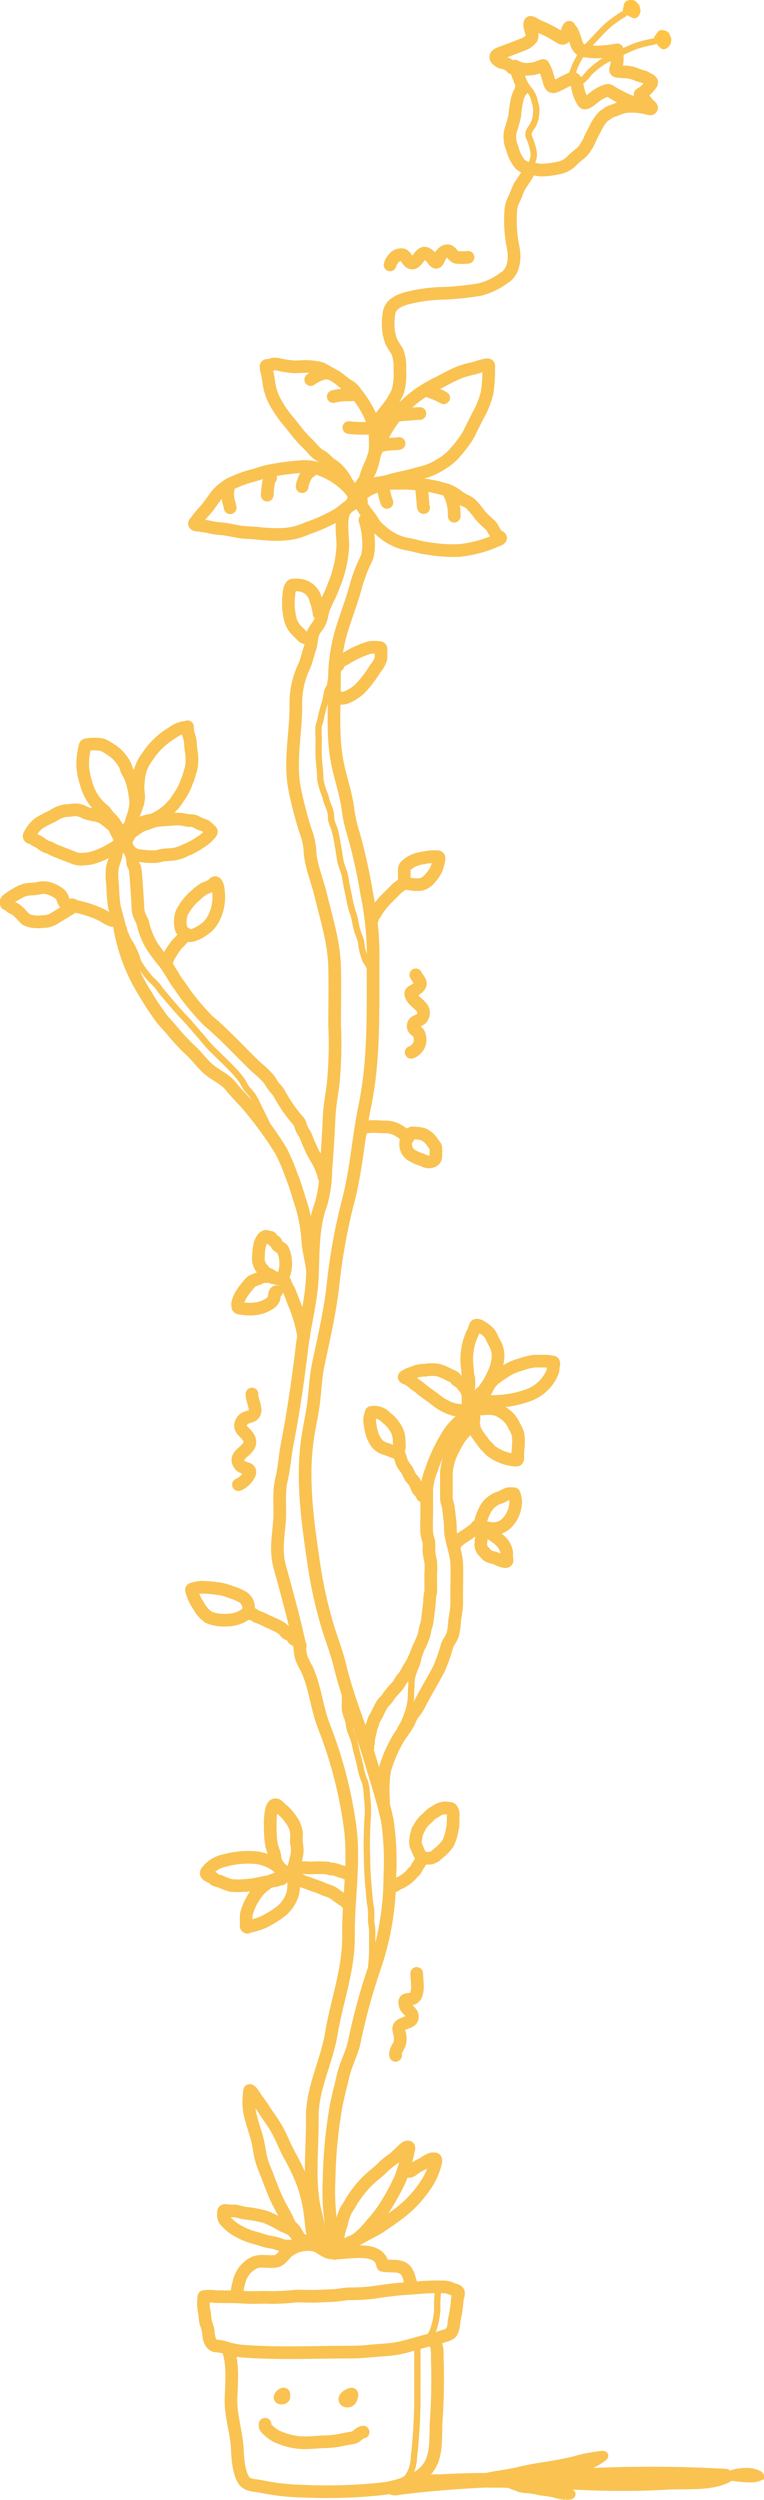 <svg xmlns="http://www.w3.org/2000/svg" viewBox="0 0 120.78 395.13"><defs><style>.cls-1,.cls-2{fill:none;stroke-linejoin:round;}.cls-1,.cls-2,.cls-4,.cls-5{stroke:#f9c251;}.cls-1,.cls-2,.cls-4{stroke-linecap:round;}.cls-1{stroke-width:2px;}.cls-3,.cls-4,.cls-5{fill:#f9c251;}.cls-4,.cls-5{stroke-miterlimit:10;}.cls-4{stroke-width:1.12px;}.cls-5{stroke-width:0.56px;}.cls-6{fill:#ffc347;}</style></defs><title>Illu_2</title><g id="Calque_2" data-name="Calque 2"><g id="Calque_1-2" data-name="Calque 1"><path class="cls-1" d="M32.18,363.58a5.73,5.73,0,0,0,.09,1.69c.15.63.11,1.31.29,1.93a7.46,7.46,0,0,1,.36,1.28c.09.72.12,1.7.79,2.16a1.24,1.24,0,0,0,.67.17,5,5,0,0,1,1.18.24,12.56,12.56,0,0,0,2.82.57c5.63.43,11.26.15,16.9.15a34.21,34.21,0,0,0,3.49-.19c1.23-.12,2.47-.15,3.7-.34,2-.32,3.92-1.08,5.92-1.48a11.72,11.72,0,0,0,1.67-.5,3.87,3.87,0,0,0,1.16-.47c.51-.47.52-1.6.62-2.23a19.13,19.13,0,0,0,.41-2.6,4.19,4.19,0,0,1,.17-1.06c.07-.27.15-.58-.09-.78a2.69,2.69,0,0,0-.68-.26,4.72,4.72,0,0,0-1.27-.39,35.79,35.79,0,0,0-4.86.17,61.3,61.3,0,0,0-6.55.71,28.84,28.84,0,0,1-3.65.2c-.69,0-1.36.15-2,.22-.89.09-1.8.09-2.69.14-1.26.08-2.53,0-3.8,0a36.6,36.6,0,0,1-3.85.23c-1.08-.06-2.12,0-3.2,0-.78,0-1.56-.07-2.34-.1L34.06,363a6.33,6.33,0,0,0-1.83,0A3.91,3.91,0,0,0,32.18,363.58Z"/><path class="cls-1" d="M36.2,371.81c.65,2.25.4,4.94.32,7.27-.09,2.72.88,5.36,1,8.08.05,1.34.23,3.68,1,4.83.59.9,1.7.8,2.68,1a36,36,0,0,0,6.73.76,81.71,81.71,0,0,0,12.51-.38,15,15,0,0,0,5.49-1.76c3.26-1.9,2.9-5.08,3-8.54a95,95,0,0,0,.22-9.63c-.06-.93.1-2.28-.33-3.07"/><path class="cls-1" d="M37.66,363c-.43-.3,0-1.77.12-2.29a4.54,4.54,0,0,1,2.38-3.06c1.15-.5,2.55,0,3.61-.28.72-.21,1.29-1.25,2-1.71a5.19,5.19,0,0,1,3.77-.82c1,.17,1.69,1.07,2.66,1.22,2.2.34,7.75-1.46,8.31,2,1.32.27,2.89-.23,3.72.92.51.71.49,1.51.9,2.28"/><path class="cls-1" d="M53.64,355.61"/><path class="cls-2" d="M67.49,369.72c1.11-.68,1.57-3.42,1.64-4.73a15.92,15.92,0,0,1,.33-4"/><path class="cls-2" d="M63.08,392.62c.36-.46,1-.65,1.35-1.07a5.56,5.56,0,0,0,1-3.11,83.75,83.75,0,0,0,.55-9.89c0-2.68,0-5.33,0-8"/><path class="cls-3" d="M62.1,393.35a3.17,3.17,0,0,0,1.08-.15,18.8,18.8,0,0,1,4.17-.42c5.81-.49,11.64-.55,17.45-1,6.83-.53,13.63-.48,20.48-.46l6.91,0a10.73,10.73,0,0,1,2.55,0c-.64.66-2.08.58-2.91.67-1.23.12-2.45.14-3.68.19-1.88.08-3.75.34-5.63.38-1.47,0-3,0-4.43,0-5.26,0-10.47-.46-15.73-.47-3.5,0-7-.11-10.52,0-1.33,0-2.67.25-4,.41-.43.05-2.75-.29-2.91.21l.15.23"/><path class="cls-3" d="M62.4,394.44c8.88-1.25,18.1-1.41,27.06-1.8,8.28-.36,17-.75,25.29-.13l-.57-2.09c-2.1,1.1-5.6.69-7.91.83s-4.45.26-6.71.25c-5.08,0-10.15-.35-15.23-.46a137.26,137.26,0,0,0-13.82,0c-1.82.15-4.48-.16-6.12.69a1.13,1.13,0,0,0-.4,1.53l.15.23c.77,1.22,2.71.09,1.94-1.13l-.15-.23-.4,1.53c.79-.41,2.77-.15,3.66-.22,2.07-.17,4.09-.27,6.17-.26q7.94,0,15.86.34a131.46,131.46,0,0,0,14.13,0c3.14-.21,7.11.29,10-1.21,1.06-.55.47-2-.57-2.09a210.59,210.59,0,0,0-27.15.22c-8.58.48-17.29.6-25.79,1.79-1.42.2-.82,2.36.6,2.16Z"/><path class="cls-1" d="M44.72,378.84l.13-.1c.17.31-.46.37-.57.23s.36-.61.58-.57c.06.14,0,.25-.1.27l0-.14"/><path class="cls-1" d="M55.46,379.18a.61.61,0,0,1-.78.29c-.61-.37.61-1.09.93-1.06.15.33-.35,1.14-.69.85s.08-.49.37-.36c0,.15-.11.28-.14.44"/><path class="cls-1" d="M41.91,383.17c0,.11,0,.25,0,.35.1.32.51.58.77.85a5.26,5.26,0,0,0,1.75,1,10.26,10.26,0,0,0,3.78.73c1.06,0,2.11-.14,3.17-.16a15,15,0,0,0,2.86-.35c.53-.12,1.08-.19,1.61-.3s.94-.79,1.56-.88"/><path class="cls-4" d="M76,391.55c0,.1.16.06.26,0,.48-.06,1-.21,1.42-.29,1.19-.22,2.4-.38,3.58-.62,1-.21,2-.47,3.05-.65,2-.34,4-.61,5.9-1.06.94-.22,1.83-.51,2.79-.67.59-.09,1.18-.2,1.77-.28a1.76,1.76,0,0,1,.72,0c.27.14,0,.42-.15.52a12.15,12.15,0,0,1-3.25,1.68,16.08,16.08,0,0,1-1.66.57,12.56,12.56,0,0,1-1.24.36,3.78,3.78,0,0,0-1,.37"/><path class="cls-4" d="M84.86,391.39c.16.09.25.21.4.31a6.71,6.71,0,0,0,.85.35c.7.32,1.37.72,2.08,1,.52.22,1.06.38,1.56.65.16.09.8.33.67.6s-.77.26-1,.26a10.15,10.15,0,0,1-2-.41c-.72-.17-1.47-.19-2.2-.34a16,16,0,0,0-1.72-.31,5.24,5.24,0,0,1-1.4-.18c-.29-.11-.55-.24-.85-.33-.51-.15-.94-.42-1.44-.59-.29-.1-.49-.31-.81-.31"/><path class="cls-5" d="M115.16,390.81a.46.46,0,0,0,.23,0,1.12,1.12,0,0,0,.32-.13,4.81,4.81,0,0,1,1.08-.24,7.66,7.66,0,0,1,1.84-.06,4.05,4.05,0,0,1,1.23.34c.25.11.56.27.64.56s-.21.47-.44.57a3.25,3.25,0,0,1-1.22.23,17.89,17.89,0,0,1-2.86-.21,2.4,2.4,0,0,1-1.36-.48C114.25,391.11,114.79,390.93,115.16,390.81Z"/><path class="cls-1" d="M52.9,356.18c-.7-1.42-.2-2.91-.53-4.49a35.54,35.54,0,0,1-.34-7.24,73.39,73.39,0,0,1,.9-10.32c.27-2,.85-4,1.28-5.91s1.35-3.52,1.79-5.41a96.19,96.19,0,0,1,3.1-11.48,44.55,44.55,0,0,0,2.53-14.85,43.4,43.4,0,0,0-.4-8.72c-.63-3.06-1.69-6.15-2.56-9.15-1.5-5.17-3.65-10-4.91-15.26-.54-2.27-1.42-4.41-2.07-6.65a70.82,70.82,0,0,1-2.08-9.51c-.95-6.54-1.93-13.14-1-19.73.29-2,.77-4,1-6s.31-3.88.71-5.8c.88-4.23,1.86-8.31,2.33-12.63a91.78,91.78,0,0,1,2.42-13.31c1.28-4.92,1.58-10,2.61-14.93,1.57-7.62,1.25-15.49,1.3-23.23a46.82,46.82,0,0,0-1-10.28,88.15,88.15,0,0,0-2.08-9.43,21.49,21.49,0,0,1-.9-4.05c-.37-2.75-1.41-5.42-1.83-8.17-.63-4.07-.28-8.31-.3-12.42a27.47,27.47,0,0,1,1.41-8.44c.64-2,1.47-4.15,2-6.22a24.84,24.84,0,0,1,1.64-4.24c.66-1.47.29-4.67-.23-6.1"/><path class="cls-1" d="M51.6,355.31c-1.16.39-.83-.85-.91-1.51-.19-1.57-.64-3.29-1-4.88-.91-4.53-.26-9.58-.32-14.19s2.23-8.72,3-13.24c.84-5.13,2.78-10.21,2.72-15.44-.06-5.49.91-11,.35-16.5a68.44,68.44,0,0,0-4.29-16.85c-1.08-2.87-1.36-6.09-2.63-8.88a14.55,14.55,0,0,1-.86-1.76c-.27-.86-.24-1.91-.44-2.81-.87-3.89-1.95-7.78-3-11.63-.74-2.81-.14-5,0-7.83.07-2-.19-4,.29-6,.43-1.8.53-3.61.87-5.42,1-5.14,1.75-10.32,2.37-15.5.44-3.64,1.44-7.18,1.62-10.87.19-3.87,0-8,1.36-11.62a20.25,20.25,0,0,0,.78-5.46c.23-2.71.39-5.43.51-8.14.08-1.79.37-3.49.63-5.26A66.3,66.3,0,0,0,52.9,162c0-3,.07-6,0-9-.06-4-1.29-7.74-2.22-11.62-.59-2.46-1.66-4.78-1.7-7.29a11.51,11.51,0,0,0-.77-3c-.62-2.08-1.22-4.28-1.63-6.41-.86-4.42.25-9,.19-13.42a13.45,13.45,0,0,1,1.34-6c.37-.87.55-1.8.86-2.7s.24-1.64.5-2.4.86-1.23,1.15-1.94.32-1.5.62-2.21c.5-1.19,1.11-2.24,1.54-3.48a18.71,18.71,0,0,0,1.42-6.3c0-1.45-.52-4.56.43-5.68a4.2,4.2,0,0,1,1.75-1.18c.37-.09.3-.24.76-.14"/><path class="cls-1" d="M58.08,276.26h.07c0-.11,0-.21,0-.32a2.86,2.86,0,0,0,.09-.34,6.65,6.65,0,0,1,.1-1c.08-.36.16-.72.25-1.07,0-.17.08-.33.12-.5a5.39,5.39,0,0,1,.22-.58,5.21,5.21,0,0,1,.24-.75,9.44,9.44,0,0,0,.49-.86c.18-.4.37-.79.58-1.17a4.33,4.33,0,0,1,.45-.66,4.94,4.94,0,0,0,.53-.57l.24-.37a14.64,14.64,0,0,1,1.22-1.42c.4-.41.6-1,1-1.42.54-.59.77-1.35,1.25-2a14,14,0,0,0,1.18-2.68,13.53,13.53,0,0,0,.93-2.16c.11-.39.14-.8.25-1.2a5.42,5.42,0,0,0,.28-1.12c.09-.93.24-1.86.33-2.79A8.28,8.28,0,0,1,68,252a2.69,2.69,0,0,0,.09-.37,10.51,10.51,0,0,0,0-1.18q0-.83,0-1.67a12.15,12.15,0,0,0,0-2A9.18,9.18,0,0,1,67.8,245a8.13,8.13,0,0,0,0-1.32,10.1,10.1,0,0,1-.34-1.38c-.06-1.17,0-2.37,0-3.54s0-2.18,0-3.27a9.63,9.63,0,0,1,.71-3.08,25.32,25.32,0,0,1,2.4-5.21,9.56,9.56,0,0,1,3.12-3.35c.6-.37,1.16-.76,1.25.23.07.75-.61,1.36-1.1,1.87a9.62,9.62,0,0,0-2.06,2.93,9.12,9.12,0,0,0-1.21,3.92c0,.89,0,1.79,0,2.68,0,.45,0,.91,0,1.36s.28,1.06.34,1.63c.1,1,.28,2.05.29,3.09,0,1.85.88,3.61,1,5.49.07,1.61,0,3.24,0,4.84,0,.6,0,1.2,0,1.8a23.81,23.81,0,0,1-.33,2.42,10.63,10.63,0,0,1-.29,2.21c-.2.68-.67,1.14-.9,1.79a27.88,27.88,0,0,1-1.21,3.49c-1,2-2.24,3.93-3.26,6a11.33,11.33,0,0,1-1,1.42,11.61,11.61,0,0,0-.6,1.25c-.52,1-1.27,1.8-1.8,2.78a21.73,21.73,0,0,0-2,4.75,21.47,21.47,0,0,0-.16,5"/><path class="cls-1" d="M49.41,201c-.12-1.55-.64-3.29-.75-4.83a24.46,24.46,0,0,0-1.09-5.93c-.48-1.46-.91-3.06-1.5-4.47a30.4,30.4,0,0,0-1.64-3.86,60,60,0,0,0-5.23-7.19c-.85-1-1.92-2-2.68-3-1.06-1.3-2.56-1.79-3.75-2.9-.84-.79-1.54-1.72-2.36-2.53a35,35,0,0,1-3-3.15c-.53-.67-1.1-1.26-1.67-1.9A44,44,0,0,1,22.92,157a28.39,28.39,0,0,1-4-10.44c-.23-1.17-.64-2.28-.87-3.42a29,29,0,0,1-.24-3.28,10.36,10.36,0,0,1-.05-2.7c.13-.68.46-1.34.6-2a2.84,2.84,0,0,1,.54-1.42c.47-.55.84-.4,1.27.22a4.49,4.49,0,0,1,.76,1.66,7.42,7.42,0,0,0,.08.9c.12.37.31.47.36.93.21,1.77.27,3.57.41,5.35a7.58,7.58,0,0,0,.13,1.5c.19.63.57,1.14.72,1.8a12,12,0,0,0,1.43,3.48,29.19,29.19,0,0,0,2,2.65c.87,1.18,1.49,2.49,2.39,3.65A35.61,35.61,0,0,0,33,161.42c2.65,2.22,5.1,4.94,7.57,7.3a15.24,15.24,0,0,1,1.91,1.82c.31.42.52.86.84,1.25a11.08,11.08,0,0,1,.77.94A23.06,23.06,0,0,0,47,177c.52.5.44.84.7,1.41s.49.77.66,1.21.44,1.12.71,1.68a12.24,12.24,0,0,0,1.06,2,10.84,10.84,0,0,1,1.13,2.82"/><path class="cls-1" d="M62.28,298.08c.16,0,.3-.16.43-.24s.59-.26.87-.42a5.69,5.69,0,0,0,1.48-1.18c.06-.08.11-.17.18-.24s.29-.23.41-.37A4.6,4.6,0,0,0,66,295c.14-.23.3-.44.43-.68s.25-.34.22-.51"/><path class="cls-1" d="M70.28,285.75a2.81,2.81,0,0,0-1.34.51c-.25.17-.53.3-.77.49s-.5.51-.77.73a4.66,4.66,0,0,0-1,1.2c-.07.12-.11.26-.18.38s-.16.15-.19.23,0,.23-.08.35a3.91,3.91,0,0,0-.22,1,2.44,2.44,0,0,0,0,1c.07.22.19.41.27.63a5.75,5.75,0,0,0,.36.8,2,2,0,0,0,.19.35c.06.07.16.13.21.19s0,.08.15.1a2.78,2.78,0,0,0,.33,0c.25,0,.51,0,.77,0a1.28,1.28,0,0,0,.46-.18,1.18,1.18,0,0,0,.5-.29c.31-.32.7-.56,1-.9a5.9,5.9,0,0,0,.86-1,9.26,9.26,0,0,0,.51-1.4c.08-.27.11-.56.17-.84a4.07,4.07,0,0,0,.12-.9c0-.26,0-.52,0-.79a4.64,4.64,0,0,0,0-.91,1.29,1.29,0,0,0-.23-.52c-.15-.18-.26-.16-.49-.16A2.58,2.58,0,0,0,70.28,285.75Z"/><path class="cls-1" d="M71.91,244.22a2.26,2.26,0,0,1,.76-.88c.46-.37,1-.67,1.47-1,.27-.21.51-.37.78-.56s.55-.77.82-.68"/><path class="cls-1" d="M81.26,236.1a4.9,4.9,0,0,0-.91,0,4.89,4.89,0,0,0-1,.47c-.23.1-.49.18-.73.27A4.12,4.12,0,0,0,77.09,238a5.44,5.44,0,0,0-.48.78,7.45,7.45,0,0,0-.39.91,4.55,4.55,0,0,0-.23.78,1.13,1.13,0,0,0,0,.46c0,.2,0,.14.17.27a1.68,1.68,0,0,0,.73.25,4.42,4.42,0,0,0,1.45.15,3.09,3.09,0,0,0,2.06-1.19,4.15,4.15,0,0,0,.65-1,4.8,4.8,0,0,0,.36-1.1,4.85,4.85,0,0,0,.12-.9A4.35,4.35,0,0,0,81.26,236.1Z"/><path class="cls-1" d="M66.95,236.44c-.26.09-.22-.18-.3-.34s-.44-.43-.6-.7-.3-.77-.51-1.12-.49-.56-.69-.9-.4-.86-.65-1.23a4.81,4.81,0,0,1-.63-.92c-.15-.35-.22-.73-.36-1.09-.06-.15-.14-.32-.31-.36"/><path class="cls-1" d="M62.66,229.45c0,.29-1.18-.28-1.35-.34a8.35,8.35,0,0,1-.86-.3,2.65,2.65,0,0,1-1-.86,5.64,5.64,0,0,1-.9-2.55,5,5,0,0,1-.12-1.15,8.46,8.46,0,0,1,.25-1,2.57,2.57,0,0,1,1.87.37c.33.25.63.58,1,.85a5.72,5.72,0,0,1,.82,1,3.78,3.78,0,0,1,.73,2.33c0,.29.15,1.35-.2,1.42C62.91,229.18,62.9,229.15,62.66,229.45Z"/><path class="cls-1" d="M75.06,222.8c-.39,0-.75.12-1.15.12a7.36,7.36,0,0,1-2.29-.17,8.42,8.42,0,0,1-2.71-1.46c-.66-.54-1.38-1-2.06-1.53-.33-.26-.61-.55-1-.79s-.53-.41-.8-.62a2.92,2.92,0,0,0-.92-.52c-.54-.19,0-.35.26-.52s.92-.33,1.38-.54a4.56,4.56,0,0,1,1.45-.19,5.35,5.35,0,0,1,2.14,0,9,9,0,0,1,1.68.73c.29.15.67.22.88.47s.21.32.4.45a2.7,2.7,0,0,1,.56.39,5.33,5.33,0,0,1,.34.45c.14.18.34.3.43.51a2,2,0,0,0,.14.36c.1.15.25.24.31.43s.11.53.17.79,0,.57.06.86C74.53,222.12,74.68,222.11,75.06,222.8Z"/><path class="cls-1" d="M74,222c0-.71-.06-1.45,0-2.16,0-.24.11-.46.12-.7a9.43,9.43,0,0,0,0-1.07c0-.28-.11-.54-.15-.81s-.06-.82-.11-1.23a9.72,9.72,0,0,1,.7-5c.14-.33.34-.63.46-1,0-.11.09-.45.21-.54s.37,0,.56.05a5.72,5.72,0,0,1,1.14.77c.65.46.75,1,1.12,1.72a4.29,4.29,0,0,1,.68,1.94,6.1,6.1,0,0,1-.46,2.57,12.27,12.27,0,0,1-1.83,3.26,5,5,0,0,1-.51.44c-.19.17-.3.39-.47.58s-.29.23-.43.36A2.62,2.62,0,0,1,74,222Z"/><path class="cls-1" d="M74.39,222.91c0,.22.17.42.24.62a3,3,0,0,1,.22.72c0,.22,0,.44,0,.65s.08.39.1.58a3,3,0,0,0,.6,1.33c.31.48.67.92,1,1.39a6.92,6.92,0,0,0,.65.67,3,3,0,0,0,.66.63,7.53,7.53,0,0,0,3.6,1.29c.28,0,.36,0,.39-.23a4.65,4.65,0,0,0,0-.66c0-.66.13-1.3.12-2a7.06,7.06,0,0,0-.1-1.27,4.57,4.57,0,0,0-.55-1.19,4.63,4.63,0,0,0-1.09-1.58,6.34,6.34,0,0,0-1.53-1C77.78,222.52,76.8,222.58,74.39,222.91Z"/><path class="cls-1" d="M75.63,222.13c.13-1,.91-1.73,1.36-2.6a4.65,4.65,0,0,1,1.15-1.58c.58-.44,1.21-.88,1.83-1.26a8.79,8.79,0,0,1,2.47-1.05,9.38,9.38,0,0,1,2.05-.5c.58,0,1.17,0,1.75,0a3.75,3.75,0,0,1,.79.09c.15,0,.33,0,.45.08s.07.42,0,.63,0,.58-.12.89a6.55,6.55,0,0,1-3.79,3.68,16.77,16.77,0,0,1-5.14,1c-.25,0-.5,0-.75,0s-.4.1-.61.12A2.14,2.14,0,0,0,75.63,222.13Z"/><path class="cls-1" d="M76.26,242c0,1-.69,2.44.23,3.24.21.18.35.44.56.61a2.7,2.7,0,0,0,1,.35c.39.11.74.33,1.13.47.16.06.76.26.92.1s0-.35,0-.44c0-.31,0-.61,0-.92a2.9,2.9,0,0,0-.72-1.57,6,6,0,0,0-1.15-1A3.78,3.78,0,0,0,76.26,242Z"/><path class="cls-1" d="M47.45,260.26c.08-.25-.21-.71-.38-.85s-.44-.18-.62-.33-.27-.46-.44-.62-.32-.12-.55-.22-.34-.31-.48-.47a3.92,3.92,0,0,0-1.12-.8c-.65-.32-1.36-.58-2-.94a10.65,10.65,0,0,0-1.21-.49c-.29-.12-.68-.54-1-.45"/><path class="cls-1" d="M39.07,255.07c-.41.13-.77.45-1.19.6a5.4,5.4,0,0,1-2,.4,6.35,6.35,0,0,1-2.87-.44,4.35,4.35,0,0,1-1.2-1.17,8.9,8.9,0,0,1-.53-.84,6.69,6.69,0,0,1-.91-1.94c-.16-.47-.16-.5.3-.6a6.2,6.2,0,0,1,1.1-.2,18.05,18.05,0,0,1,2.71.22,7.43,7.43,0,0,1,2,.54,8.52,8.52,0,0,1,1.81.74A2,2,0,0,1,39.07,255.07Z"/><path class="cls-1" d="M48,211.3a17.79,17.79,0,0,0-.62-2.78,21,21,0,0,0-.85-2.41c-.29-.72-.54-1.47-.85-2.18a5.3,5.3,0,0,1-.64-1.35l-.16,0"/><path class="cls-1" d="M44.66,202.35c0-.61.33-1,.41-1.58a5.53,5.53,0,0,0-.35-3.24c-.26-.35-.71-.45-.94-.79-.1-.15-.1-.34-.23-.47s-.27-.12-.39-.23-.21-.37-.34-.45-.26,0-.36,0c-.27-.11-.3-.28-.6-.12-.85.47-1,2.3-1,3.08a2.47,2.47,0,0,0,.71,2.13c.21.23.31.46.59.6s.48.12.7.34.16.27.24.32.25,0,.36,0a1.47,1.47,0,0,0,.79.21"/><path class="cls-1" d="M43.15,201.78c-.46,0-.94,0-1.4,0a1.87,1.87,0,0,0-.79.28,9.59,9.59,0,0,0-1.06.41,3.06,3.06,0,0,0-.74.75,10.25,10.25,0,0,0-1,1.35,4,4,0,0,0-.59,1.5c0,.67,0,.66.63.74a7.29,7.29,0,0,0,2.53,0,5.23,5.23,0,0,0,2-.84,2.09,2.09,0,0,0,.55-.64c.15-.29,0-1.1.44-1.17"/><path class="cls-1" d="M26.22,152c.21,0,.37-.65.47-.83a16.12,16.12,0,0,1,1.19-1.8c.22-.3.52-.52.76-.81a4.82,4.82,0,0,0,.73-1"/><path class="cls-1" d="M29.66,147.84c-.07-.25-.29-.21-.47-.33a1.76,1.76,0,0,1-.53-.68,4.2,4.2,0,0,1,.08-2.56A9.28,9.28,0,0,1,31,141.44a7.63,7.63,0,0,1,1.3-1,8,8,0,0,0,1.27-.58c.27-.21.39-.58.66-.19a2.17,2.17,0,0,1,.28,1.06,7.33,7.33,0,0,1-.74,4.43,4.91,4.91,0,0,1-1,1.34,8,8,0,0,1-1.08.77,5.36,5.36,0,0,1-1,.48A1.52,1.52,0,0,1,29.66,147.84Z"/><path class="cls-1" d="M17.77,145.5a4.8,4.8,0,0,1-1.37-.71,16.82,16.82,0,0,0-1.82-.8,18,18,0,0,0-3.31-.85c0-.11.11-.15.25-.12"/><path class="cls-1" d="M11.17,143.59a7.76,7.76,0,0,0-1,.61c-.55.33-1.1.66-1.65,1a3.34,3.34,0,0,1-1.8.46,5.18,5.18,0,0,1-1.48,0,3.41,3.41,0,0,1-1.13-.34,8.75,8.75,0,0,1-.85-.88c-.19-.17-.37-.37-.57-.53a3.41,3.41,0,0,0-.31-.22c-.18-.12-.49-.23-.66-.36s-.31-.48-.71-.47c-.09-.29-.08-.4.12-.59a8.08,8.08,0,0,1,1.51-1,4.31,4.31,0,0,1,2-.73,8.39,8.39,0,0,0,1.66-.19,3,3,0,0,1,1.5.09,4.65,4.65,0,0,1,1.41.7,1.55,1.55,0,0,1,.7.89A2.64,2.64,0,0,0,11.17,143.59Z"/><path class="cls-1" d="M19.5,133v.11a1.91,1.91,0,0,0-.85.45,8.56,8.56,0,0,1-1.32.85,11.75,11.75,0,0,1-3,1.25,11.41,11.41,0,0,1-1.62.15,2.94,2.94,0,0,1-1.2-.29c-.8-.29-1.58-.62-2.38-.92a5.61,5.61,0,0,1-1-.46c-.34-.21-.75-.25-1.09-.45s-.47-.34-.71-.5-.6-.29-.85-.47-.19-.19-.41-.27l-.31-.07c-.34-.19,0-.55.14-.82a4.88,4.88,0,0,1,1.27-1.45A17.14,17.14,0,0,1,8.3,129a4.72,4.72,0,0,1,2.07-.87c.5,0,1-.11,1.5-.13a3.14,3.14,0,0,1,1.56.44c.87.4,2,.33,2.8.82.5.3,1,.76,1.45,1.1s.63,1,.92,1.52a3,3,0,0,1,.33.75c0,.17,0,.35.17.43C19.1,133,19.1,133,19.5,133Z"/><path class="cls-1" d="M19.08,132.8a5.33,5.33,0,0,0-1.56-3.41,4.76,4.76,0,0,1-.82-1,2.6,2.6,0,0,0-.54-.51,8.77,8.77,0,0,1-1.45-1.61,8.85,8.85,0,0,1-1.14-2.61,10.71,10.71,0,0,1-.48-2.42,8.61,8.61,0,0,1,.11-2.05c.05-.35.11-.71.19-1.06s.06-.39.37-.44a7.4,7.4,0,0,1,1.47-.08,4.26,4.26,0,0,1,1.06.15,10,10,0,0,1,1.19.69,6.27,6.27,0,0,1,2,2,3.53,3.53,0,0,1,.51,1.13c.19.54.58,1,.74,1.53a15,15,0,0,1,.65,2.86,8.3,8.3,0,0,1,.07,1.27,15.25,15.25,0,0,1-.36,1.66,4.52,4.52,0,0,1-.75,1.87A11.8,11.8,0,0,0,19.08,132.8Z"/><path class="cls-1" d="M19.8,133.42a7.73,7.73,0,0,0,.54.84,2.39,2.39,0,0,0,1.91,1,11,11,0,0,0,2.43.12c.38,0,.73-.19,1.12-.23s1-.07,1.5-.11a6.52,6.52,0,0,0,2.12-.7,10.89,10.89,0,0,0,2.19-1.18,6.07,6.07,0,0,0,1.63-1.38c.24-.34.24-.38-.05-.61a8.68,8.68,0,0,0-.69-.62,3.91,3.91,0,0,0-.8-.29c-.32-.12-.6-.33-.91-.46a3.43,3.43,0,0,0-1-.1c-.42-.06-.81-.19-1.24-.22a7.12,7.12,0,0,0-1.09,0l-2.11.16a5.26,5.26,0,0,0-1.71.4c-.41.2-.87.27-1.3.47a7.62,7.62,0,0,0-1.19.8C20.65,131.62,20.28,132,19.8,133.42Z"/><path class="cls-1" d="M21.84,126.67c-.06-.16.08-.39.09-.56,0-.58-.13-1.2-.11-1.79a12.63,12.63,0,0,1,.28-2.26,6.7,6.7,0,0,1,1.19-2.44,12,12,0,0,1,4-3.83A4.36,4.36,0,0,1,29,115c.19,0,.53.06.65-.13a4.08,4.08,0,0,0,.09,1,8.38,8.38,0,0,1,.36,1.39c0,.39.05.79.08,1.18a7.69,7.69,0,0,1,0,3.17c-.16.43-.27.88-.41,1.32s-.33.77-.45,1.18a10.3,10.3,0,0,1-1.2,2.09,6.26,6.26,0,0,1-1,1.29,7.93,7.93,0,0,1-2.29,1.76c-.19.09-.44.26-.63.33a4.51,4.51,0,0,1-.52.09,7.43,7.43,0,0,0-1.19.33c-.3.13-.62.17-.92.3s-.6.42-.78.38C20.22,130.52,21.82,127.29,21.84,126.67Z"/><path class="cls-1" d="M55.05,301.13a1.53,1.53,0,0,0-.65-.72c-.44-.29-.86-.58-1.29-.9a3.86,3.86,0,0,0-1.33-.7c-.51-.13-.92-.39-1.42-.56s-1.19-.41-1.77-.65a4.22,4.22,0,0,1-1.33-.58,3.85,3.85,0,0,1-.66-.89.5.5,0,0,1,.22-.7c.57-.4,1.71-.18,2.37-.18a20.24,20.24,0,0,1,2.51,0c.2,0,.35.13.55.16s.24,0,.36,0a5.68,5.68,0,0,1,.91.26l.92.3a5.47,5.47,0,0,0,.88.33"/><path class="cls-1" d="M46.4,297a7.66,7.66,0,0,1-.1,2.2,5.6,5.6,0,0,1-1.89,2.9,16.21,16.21,0,0,1-2.88,1.75,10.08,10.08,0,0,1-1.43.48c-.2.06-.41.09-.6.15l-.37.14c-.32,0-.2-.43-.2-.72a11.45,11.45,0,0,1,0-1.28,9.31,9.31,0,0,1,1.71-3.48,5.55,5.55,0,0,1,1.38-1.3,3.72,3.72,0,0,1,1.13-.69,9.51,9.51,0,0,0,1.17-.44C44.63,296.59,45.2,296.18,46.4,297Z"/><path class="cls-1" d="M44.49,297a1.59,1.59,0,0,0-.7.18,7.28,7.28,0,0,1-1.16.19c-.62.11-1.22.24-1.84.36a12,12,0,0,1-2.17.29,12.59,12.59,0,0,1-2.06,0,10.19,10.19,0,0,1-1.78-.67,4.81,4.81,0,0,1-.84-.24c-.11-.07-.14-.2-.23-.27-.41-.29-1.52-.44-.94-1.12a4.64,4.64,0,0,1,2.8-1.66,13.64,13.64,0,0,1,5.1-.42A7,7,0,0,1,43.87,295a3.05,3.05,0,0,1,.7.74c.12.17.27.63.48.66C45.06,296.29,45.07,296.21,44.49,297Z"/><path class="cls-1" d="M45.08,296.14c0-.3-.09-.35-.31-.5a3.07,3.07,0,0,1-1.14-1.41,3.93,3.93,0,0,1-.19-.9c-.09-.53-.33-1-.46-1.5a12.12,12.12,0,0,1-.23-1.92c0-.55-.31-5.15,1-4.61.25.11.54.49.76.66a7.32,7.32,0,0,1,1.53,1.7,4.24,4.24,0,0,1,.84,2.18c0,.53-.06,1.05,0,1.59a4.52,4.52,0,0,1,0,2c-.13.47-.2.94-.35,1.41a7.62,7.62,0,0,1-.25.75c-.09.21-.48.58-.39.79C45.93,296.42,46,296.43,45.08,296.14Z"/><path class="cls-1" d="M53.45,105.15c0-.5.77-.85,1.11-1a14.85,14.85,0,0,1,3.86-1.79,4.72,4.72,0,0,1,1.49,0c.2,0,.23,0,.31.14a2.22,2.22,0,0,1,0,.6,5.48,5.48,0,0,1,0,1,4.46,4.46,0,0,1-.89,1.57,18,18,0,0,1-2.41,3.17,6.92,6.92,0,0,1-2.08,1.35,2,2,0,0,1-1.35.12l0-.12"/><path class="cls-1" d="M50.44,97a8.14,8.14,0,0,0-.52-2.12,2.93,2.93,0,0,0-2.53-2.39,4,4,0,0,0-1.16,0c-.5.18-.55,1.4-.59,1.81A10.43,10.43,0,0,0,45.93,98,3.82,3.82,0,0,0,47,99.75c.24.25.48.47.71.71a.82.82,0,0,0,.74.33h-.26"/><path class="cls-1" d="M57.11,178.75c-.23-1,3.11-.62,3.68-.63a4.21,4.21,0,0,1,1.81.35,7.75,7.75,0,0,1,.92.56c.14.09.32.31.49.34"/><path class="cls-1" d="M64.79,179.22c-.07.14-.11.34-.18.46-.19.31-.39.44-.45.83a2,2,0,0,0,1,2.13,6.24,6.24,0,0,0,1.39.62c.27.08.54.25.79.32a1.42,1.42,0,0,0,1.25-.16c.4-.36.31-.7.31-1.21a5.12,5.12,0,0,0,0-.8c-.06-.32-.32-.53-.49-.78a3.21,3.21,0,0,0-1.6-1.38,7.33,7.33,0,0,0-1.68-.18"/><path class="cls-1" d="M58.74,145.48c.18-.14.12-.29.19-.47a3,3,0,0,1,.39-.61,12.29,12.29,0,0,1,1.45-2c.52-.51,1-1,1.54-1.54a5.4,5.4,0,0,1,1.44-1.13"/><path class="cls-1" d="M63.91,139.52c0-.65,0-1.32,0-2s.42-.78.78-1.12a5,5,0,0,1,2.21-.79,7.3,7.3,0,0,1,2.12-.2c.31,0,.37,0,.39.31a3.37,3.37,0,0,1-.16.78,4.44,4.44,0,0,1-1.17,2.21,2.78,2.78,0,0,1-1.54,1.09A7.09,7.09,0,0,1,63.91,139.52Z"/><path class="cls-1" d="M55.73,79.31a1.36,1.36,0,0,1-.58.69c-.58.44-1.15.93-1.76,1.33a25.9,25.9,0,0,1-4.64,2.11,17.66,17.66,0,0,1-1.94.71,12.8,12.8,0,0,1-3.11.33,28.3,28.3,0,0,1-3.14-.21c-.85-.08-1.71-.07-2.56-.19-1-.15-2-.42-3-.5a10.73,10.73,0,0,1-1.72-.25c-.58-.14-1.17-.19-1.75-.31-.18,0-.65,0-.75-.17s.08-.28.12-.34a15.17,15.17,0,0,1,1.16-1.44,14.25,14.25,0,0,0,1-1.19c.35-.54.76-1,1.14-1.58a7.59,7.59,0,0,1,3.14-2.23,14.71,14.71,0,0,1,2.47-.86c.89-.24,1.76-.57,2.67-.76a39.92,39.92,0,0,1,5.38-.71,6.3,6.3,0,0,1,2.66.42A11.68,11.68,0,0,1,55,77C55.57,77.6,56.32,78.44,55.73,79.31Z"/><path class="cls-1" d="M56.13,78.7a1.35,1.35,0,0,0-.2-.49,6.7,6.7,0,0,0-.42-1,12.49,12.49,0,0,1-.77-1.13,6.63,6.63,0,0,0-.84-1.28,8.68,8.68,0,0,0-.9-.94c-.24-.21-.52-.35-.78-.54s-.72-.7-1.12-1-.76-.45-1.09-.75-.7-.75-1.06-1.12-1-1-1.48-1.55c-.64-.73-1.19-1.52-1.82-2.25a17.74,17.74,0,0,1-1.78-2.48,9.18,9.18,0,0,1-1.37-3.7,14.1,14.1,0,0,0-.34-1.87,1.6,1.6,0,0,1-.1-.7c.07-.24.24-.1.46-.15s.46-.17.71-.2a2.63,2.63,0,0,1,1,.1,14.32,14.32,0,0,0,1.69.28c.72.11,1.46,0,2.18,0a9.07,9.07,0,0,1,2.73.33,11.33,11.33,0,0,1,1.06.6c.48.27,1,.5,1.44.81s1,.81,1.49,1.15c.23.15.51.29.73.46a4.68,4.68,0,0,1,.8.93,17.71,17.71,0,0,1,1.88,2.89,9.65,9.65,0,0,1,1.07,3.8,21.56,21.56,0,0,1,0,2.21,17,17,0,0,1-.35,1.93,8.34,8.34,0,0,1-1.41,3,12.72,12.72,0,0,0-1.05,1.71C56.24,78.22,56.08,78.41,56.13,78.7Z"/><path class="cls-1" d="M56.74,79c.21,0,.18.17.22.31a3.88,3.88,0,0,0,.47,1c.32.54.74,1,1.11,1.52s.53.83.81,1.22a5.18,5.18,0,0,0,.83.79,8.75,8.75,0,0,0,3.48,2c.64.16,1.29.24,1.93.41a15.89,15.89,0,0,0,2.29.47,23.33,23.33,0,0,0,4.83.28,19.5,19.5,0,0,0,3.58-.74,13.05,13.05,0,0,0,1.84-.68c.21-.1.58-.2.79-.32.42-.24.16-.35-.09-.5-.66-.4-.83-1.3-1.37-1.82a17.54,17.54,0,0,1-1.55-1.49,13.87,13.87,0,0,0-1.46-1.76,3.26,3.26,0,0,0-1-.6,7,7,0,0,1-1.16-.74,6,6,0,0,0-1.51-.86,23.6,23.6,0,0,0-4.92-1,24.11,24.11,0,0,0-3.32-.09,8,8,0,0,0-2.17.23,9.48,9.48,0,0,0-1.94.7,4.46,4.46,0,0,0-.9.59A2.16,2.16,0,0,0,56.74,79Z"/><path class="cls-1" d="M58.05,76c-.34,0,.07-1,.14-1.18.25-.64.47-1.28.66-1.94a20.85,20.85,0,0,1,1-2.48,18.11,18.11,0,0,1,6.92-8.48,24.23,24.23,0,0,1,2.77-1.54c1-.53,2-1.09,3.11-1.53a13.58,13.58,0,0,1,2.05-.59c.66-.16,1.29-.42,2-.56s.56.05.56.58A22.81,22.81,0,0,1,77,62.1a14.38,14.38,0,0,1-1.52,3.74c-.32.67-.67,1.31-1,2a10.35,10.35,0,0,1-.95,1.7A24.7,24.7,0,0,1,71.52,72a9.92,9.92,0,0,1-2.08,1.54A9.09,9.09,0,0,1,67,74.61c-.88.2-1.74.49-2.62.69s-1.94.4-2.91.71a11.87,11.87,0,0,1-1.46.3c-.18,0-.8.08-.79.34C59.27,76.66,59.32,76.67,58.05,76Z"/><path class="cls-1" d="M60.57,77.08a5.51,5.51,0,0,0,.21,1,7.37,7.37,0,0,0,.39,1.33"/><path class="cls-1" d="M66.65,77.35c.08,0,.05.08.05.14,0,.27,0,.51.07.79,0,.45.08.91.1,1.36,0,.08,0,.5.11.59"/><path class="cls-1" d="M71.15,78.27a.67.67,0,0,1,.15.27,7.29,7.29,0,0,1,.36,1.27,7.9,7.9,0,0,1,.15,1.27,2.59,2.59,0,0,0,0,.51"/><path class="cls-1" d="M59.92,70.46a.63.63,0,0,0,.25,0,9.56,9.56,0,0,1,1-.23c.42,0,.85-.07,1.27-.08a2.11,2.11,0,0,0,.65-.06"/><path class="cls-1" d="M62.8,65.47c.19.24.71.07.94.06.88,0,1.76-.18,2.64-.17"/><path class="cls-1" d="M67.24,61.73a2.08,2.08,0,0,1,.9.25,10.45,10.45,0,0,1,2,.89"/><path class="cls-1" d="M58.84,67.69a.41.41,0,0,1-.16,0,3.16,3.16,0,0,0-.68,0,17.64,17.64,0,0,1-2.85-.11"/><path class="cls-1" d="M56.29,62.32a6.75,6.75,0,0,1-1.06.1l-1,0a10.57,10.57,0,0,0-1.55.26"/><path class="cls-1" d="M52.05,59a.63.63,0,0,1-.22,0,1,1,0,0,0-.61,0,6,6,0,0,0-2.1,1"/><path class="cls-1" d="M36.27,76.54a1.85,1.85,0,0,1-.08.34,4,4,0,0,0-.19,1,5.31,5.31,0,0,0,.12,1.31,8.7,8.7,0,0,1,.27,1.07"/><path class="cls-1" d="M42.78,75.45a.2.2,0,0,1-.07.19,1.59,1.59,0,0,0-.25.62,17.81,17.81,0,0,0-.22,2"/><path class="cls-1" d="M49.12,74.47v0s-.07,0-.11,0a1.66,1.66,0,0,0-.56.61,4.6,4.6,0,0,0-.51,1.1,1.88,1.88,0,0,0-.17.74"/><path class="cls-1" d="M53.38,355c0-.27,0-.53,0-.8a9,9,0,0,1,.6-2.63,9.88,9.88,0,0,1,.68-2.15c.18-.32.4-.62.59-.93s.36-.7.6-1a16.32,16.32,0,0,1,3.28-3.7,16.56,16.56,0,0,0,1.62-1.45,13.56,13.56,0,0,1,1.46-1.15c.45-.34.84-.77,1.26-1.16.21-.2.6-.62.92-.68s.27.2.21.43c-.11.46-.21,1-.33,1.44a23,23,0,0,1-.92,3,34.77,34.77,0,0,1-2.23,4.19,20,20,0,0,1-2.41,3.18,13.74,13.74,0,0,1-1.9,2,3.91,3.91,0,0,1-.85.59l-.65.27A4.61,4.61,0,0,1,53.38,355Z"/><path class="cls-1" d="M64.62,343.21c.28.05.58-.22.78-.37a6.45,6.45,0,0,1,1.24-.74c.49-.23,1.36-1,2-.88.14,0,.17,0,.24.11a1,1,0,0,1,0,.45,10.66,10.66,0,0,1-1.4,3.3,18.45,18.45,0,0,1-4.89,5.13c-.83.62-1.72,1.19-2.56,1.79-.29.21-3.33,1.8-3.64,2"/><path class="cls-1" d="M49.63,354a5.85,5.85,0,0,1-.23-1.1c-.19-1-.23-2-.37-3a23.69,23.69,0,0,0-1.22-5,32.9,32.9,0,0,0-2-4.18c-.78-1.42-1.34-3-2.15-4.36-.54-.94-1.21-1.8-1.79-2.72-.44-.7-.91-1.35-1.4-2-.12-.17-.71-1.22-1-1.22-.07.27-.06.63-.1.91a9.1,9.1,0,0,0,.31,3.41c.25,1.07.64,2.11.93,3.17.35,1.29.44,2.66.86,3.93.29.89.69,1.74,1,2.62.41,1.07.82,2.14,1.3,3.18s1.11,2.06,1.64,3.12a4.25,4.25,0,0,0,.58,1.1c.2.21.41.4.59.63.33.43.59,1.15,1.05,1.47a4.6,4.6,0,0,0,.79.35C48.36,354.34,48.3,354.34,49.63,354Z"/><path class="cls-1" d="M47.17,353.66c-.16-.16-.3-.4-.44-.57a2.52,2.52,0,0,0-.67-.68,9.47,9.47,0,0,0-1.32-.62A21.58,21.58,0,0,0,42,350.41a18.94,18.94,0,0,0-2.81-.55,8.72,8.72,0,0,1-1-.16,7.46,7.46,0,0,0-1.09-.25l-.9,0-.57-.08c-.38,0-.3.39-.31.67a1.42,1.42,0,0,0,.47,1.15,6.86,6.86,0,0,0,1.89,1.46,11.28,11.28,0,0,0,1.94.86c.68.21,1.35.37,2,.6a9,9,0,0,0,1.56.34,9.33,9.33,0,0,1,1.44.46,4,4,0,0,0,1.19.08,8.45,8.45,0,0,0,1,.1"/><path class="cls-1" d="M57.27,76.58l.24,0a14.72,14.72,0,0,1,1.2-3.43A22.16,22.16,0,0,0,60,67.69c.06-.41,0-.75,0-1.13.05-.64.66-1.19,1-1.69a12.74,12.74,0,0,0,1.89-3,10.71,10.71,0,0,0,.32-3.51,6.8,6.8,0,0,0-.42-2.85A14.32,14.32,0,0,1,61.86,54a10.4,10.4,0,0,1-.37-1.27,10.4,10.4,0,0,1,0-3.2c.2-1.36,1.37-1.93,2.6-2.33a24.66,24.66,0,0,1,6.16-.84,48.15,48.15,0,0,0,5.58-.59,10.81,10.81,0,0,0,3.84-1.84c1.75-1,1.8-3.46,1.37-5.23a21.47,21.47,0,0,1-.28-5.55,4.73,4.73,0,0,1,.61-1.88c.22-.49.37-1,.61-1.5.4-.81,1-1.5,1.42-2.29"/><path class="cls-1" d="M82.41,13.89c.22.27-.08.46-.22.68a4.5,4.5,0,0,0-.44,1.22,17,17,0,0,0-.37,2.46,22.8,22.8,0,0,1-.69,2.48A4.4,4.4,0,0,0,81,23.47a6.08,6.08,0,0,0,1.21,2.47,3.36,3.36,0,0,0,2,.8c.37,0,.69.06,1,.12a4.51,4.51,0,0,0,1,0,14.55,14.55,0,0,0,2.26-.35,3.71,3.71,0,0,0,1.84-1,14.68,14.68,0,0,1,1.4-1.23,4,4,0,0,0,.9-1.07,6.11,6.11,0,0,0,.65-1.2c.24-.57.54-1.08.81-1.61A9.47,9.47,0,0,1,94.87,19c.14-.18.31-.35.46-.53a1.26,1.26,0,0,1,.49-.35c.17-.09.2-.2.34-.29a5.51,5.51,0,0,1,1.09-.43,6.84,6.84,0,0,1,1.64-.54,9.48,9.48,0,0,1,3.5.28c.17,0,.43.19.58,0s-.18-.41-.34-.56c-.55-.51-.94-1.19-1.44-1.67a5.2,5.2,0,0,0,1.56-1.38c.24-.31.46-.53.05-.84-.22-.17-.48-.23-.72-.41s-.82-.24-1.26-.43a6.3,6.3,0,0,0-1.73-.48c-.32,0-.66,0-1-.05s-.84.05-.77-.41a6.72,6.72,0,0,0,.26-1.4c0-.21,0-.42,0-.63s.13-.75,0-1a19.16,19.16,0,0,1-2.15.28,11,11,0,0,1-3.18-.15c-.68-.12-1-.72-1.19-1.34A10.13,10.13,0,0,0,90.46,5c-.15-.25-.34-.44-.48-.69-.34.29-.36,1.16-.69,1.55s-.61.14-1-.09a16.49,16.49,0,0,0-2.26-1.24c-.39-.17-.79-.34-1.18-.53s-.64-.45-1-.47c-.29.28.07,1.28.19,1.62a1.18,1.18,0,0,1,0,.9,3,3,0,0,1-1.41,1c-1,.4-2,.77-3,1.15-.45.17-1.65.46-1.13,1.14a1.93,1.93,0,0,0,.76.52,3,3,0,0,1,1,.31c.21.16.62.36.74.6l.27,0c.08.19.26.22.36.38a3.67,3.67,0,0,1,.21.59l.4,1.06a4.13,4.13,0,0,1,.36,1C82.69,14.1,82.54,14.28,82.41,13.89Z"/><path class="cls-1" d="M101.66,16.64c-.1-.18-.44-.17-.64-.22-.53-.14-1.13-.28-1.64-.48a20.51,20.51,0,0,1-2.69-1.39c-.33-.19-.42-.33-.77-.24a6.39,6.39,0,0,0-.78.3,8.14,8.14,0,0,0-1.4.93,4.93,4.93,0,0,1-1.08.72c-.3.08-.34,0-.52-.23a6.32,6.32,0,0,1-.8-2.1c-.1-.4-.18-1.28-.57-1.48s-.63.08-.86.17c-.6.23-1.09.55-1.66.81-.29.13-.75.42-1.06.2s-.45-1.09-.59-1.46a7.43,7.43,0,0,0-.72-1.82,4.63,4.63,0,0,0-.92.34,5.34,5.34,0,0,1-1.53.25,2.69,2.69,0,0,1-1-.08,3.57,3.57,0,0,1-1-.4"/><path class="cls-2" d="M91.67,12.93a2.29,2.29,0,0,0,.78-.61c.32-.29.55-.67.88-1a14.88,14.88,0,0,1,2-1.58c.62-.39,1.32-.67,2-1,1-.51,2.11-1.05,3.2-1.46a20,20,0,0,1,2.82-.71"/><path class="cls-6" d="M103.47,6.6a.86.86,0,0,1,.13-1c.31-.45.52-.94,1.14-.83a1.46,1.46,0,0,1,1.06.51,2.83,2.83,0,0,1,.18.47,1.26,1.26,0,0,1,.16.48c0,.15-.07.34-.09.49a.82.82,0,0,1-.23.5,1.49,1.49,0,0,1-.69.54c-.37.13-.63-.07-.87-.34a3.26,3.26,0,0,1-.52-.58"/><path class="cls-2" d="M90,12.29a2.29,2.29,0,0,0,.52-.85c.19-.39.28-.82.48-1.21A14.88,14.88,0,0,1,92.28,8c.45-.58,1-1.1,1.5-1.63.8-.85,1.6-1.73,2.47-2.5a20,20,0,0,1,2.38-1.66"/><path class="cls-6" d="M98.74,2.19a.86.86,0,0,1-.22-.94c.13-.53.15-1.06.77-1.18a1.46,1.46,0,0,1,1.17.1,2.83,2.83,0,0,1,.34.37,1.26,1.26,0,0,1,.32.4c0,.15.05.34.09.49a.82.82,0,0,1,0,.55,1.49,1.49,0,0,1-.46.75.79.79,0,0,1-.94,0,3.26,3.26,0,0,1-.7-.36"/><path class="cls-2" d="M84,26.51c0-.11.09-.16.12-.27s0-.28,0-.4c0-.3.15-.6.22-.9a2.77,2.77,0,0,0,0-1,10.08,10.08,0,0,0-.72-2.29c-.25-.68.15-1.15.52-1.67a4.19,4.19,0,0,0,.6-1.92,3.85,3.85,0,0,0-.18-1.87c-.06-.18-.07-.37-.12-.55a4.25,4.25,0,0,0-.5-1.07c-.18-.28-.42-.51-.61-.79s-.49-.82-.77-1.21"/><path class="cls-2" d="M58.79,154.18a2.16,2.16,0,0,0-.12-.8,6.76,6.76,0,0,0-.84-1.51,9.84,9.84,0,0,1-.74-3c-.16-.64-.45-1.24-.64-1.88-.29-1-.34-2-.72-2.89a18.24,18.24,0,0,1-.59-2.54c-.25-1-.42-2.05-.6-3.08-.14-.81-.56-1.55-.72-2.36s-.24-1.68-.42-2.52a21.5,21.5,0,0,0-.54-2.62,8.73,8.73,0,0,1-.48-1.33c-.08-.48,0-.93-.17-1.43-.17-.69-.53-1.31-.69-2,0-.19-.09-.38-.15-.56a10.52,10.52,0,0,1-.74-2.58c0-1.13-.18-2.26-.24-3.4s0-2.11,0-3.15a8.7,8.7,0,0,1,0-1.8c.08-.37.24-.7.31-1.08a19.41,19.41,0,0,1,.66-2.57,14.55,14.55,0,0,0,.35-1.7,4.8,4.8,0,0,1,.43-.93,7.35,7.35,0,0,0,.17-.93,4.65,4.65,0,0,1,.3-.74,5.38,5.38,0,0,0,.25-1q.1-.51.18-1a4.14,4.14,0,0,1,.62-1.19"/><path class="cls-2" d="M42.62,179.37a3.38,3.38,0,0,0-.33-1.5c-.45-1.05-1-2.05-1.5-3.09a10,10,0,0,0-.87-1.63c-.26-.37-.59-.69-.88-1.05s-.52-.9-.82-1.34a11.63,11.63,0,0,0-1-1.24c-1.18-1.31-2.47-2.47-3.72-3.72-.73-.73-1.32-1.52-2-2.29s-1.53-1.81-2.35-2.66c-1.2-1.24-2.28-2.58-3.41-3.89a12.62,12.62,0,0,1-.83-1.11,10.61,10.61,0,0,0-1-1,16,16,0,0,1-2-2.69,5.61,5.61,0,0,1-.34-1c-.11-.3-.25-.58-.38-.87a7.54,7.54,0,0,0-.61-1.18,5.25,5.25,0,0,1-.65-1.24c-.12-.36-.4-.71-.34-1.11"/><path class="cls-2" d="M58.5,311.73v.1c.33-.22.17-.95.21-1.29a26.2,26.2,0,0,0,.13-3.3c0-.66,0-1.32,0-2s-.16-1.17-.18-1.77a15,15,0,0,0,0-1.7c-.1-.63-.21-1.26-.26-1.9-.17-2-.37-4-.37-6a63.09,63.09,0,0,1,.08-6.39,17,17,0,0,0-.1-3.58,9.84,9.84,0,0,0-.3-2.21,11.55,11.55,0,0,1-.66-2c-.2-1.23-.59-2.37-.84-3.58a11.3,11.3,0,0,0-.73-2.3c-.31-.69-.26-1.44-.52-2.16a7.28,7.28,0,0,1-.42-1.34,10.59,10.59,0,0,1,0-1.41c0-.33,0-.66,0-1a6,6,0,0,1-.17-1.17"/><path class="cls-2" d="M63.24,273.55c-.06-.2.29-.65.38-.82a10.7,10.7,0,0,0,.8-1.87,10.09,10.09,0,0,0,.55-2.56c0-.63,0-1.25.08-1.88a6.56,6.56,0,0,1,.09-1.33,13.19,13.19,0,0,1,.46-1.36c.09-.23.19-.45.28-.68a4.41,4.41,0,0,0,.25-1.29,10.38,10.38,0,0,1,.47-2.52"/><path class="cls-1" d="M37.69,234.67A3.52,3.52,0,0,0,39.43,233c.39-1.11-.94-.74-1.49-1.43-1.32-1.66,1.66-2.2,1.56-3.7s-2.25-1.71-1.19-3.33c.45-.68,1.41-.47,1.84-1.05.56-.75-.41-2.33-.31-3.16"/><path class="cls-1" d="M65,166.33a2.14,2.14,0,0,0,1.18-3c-.33-.48-1-.63-.84-1.35s1.13-.56,1.45-1.23c.72-1.53-1-2.05-1.62-3.06s.11-.94.75-1.44c1.09-.87.27-1.22-.19-2.17"/><path class="cls-1" d="M62.54,324.87c-.13-.75.49-1.33.66-1.93a3.3,3.3,0,0,0-.1-1.77c-.2-.88,0-1,.94-1.4.59-.26,1.27-.33,1.13-1.2-.1-.63-1-1-1.12-1.66-.29-1.09.38-.78,1.1-1,1.26-.38.73-2.91.73-4"/><path class="cls-1" d="M61.66,41.87a2.79,2.79,0,0,1,.83-1.29,1.46,1.46,0,0,1,1.2-.3c.55.21.74,1.15,1.38,1.29s1.2-1.13,1.69-1.45,1,.14,1.44.58c.15.16.52.81.78.75s.44-.64.51-.78c.25-.51.82-1.21,1.47-1,.46.18.67.86,1.19,1a8.32,8.32,0,0,0,1.84,0"/></g></g></svg>